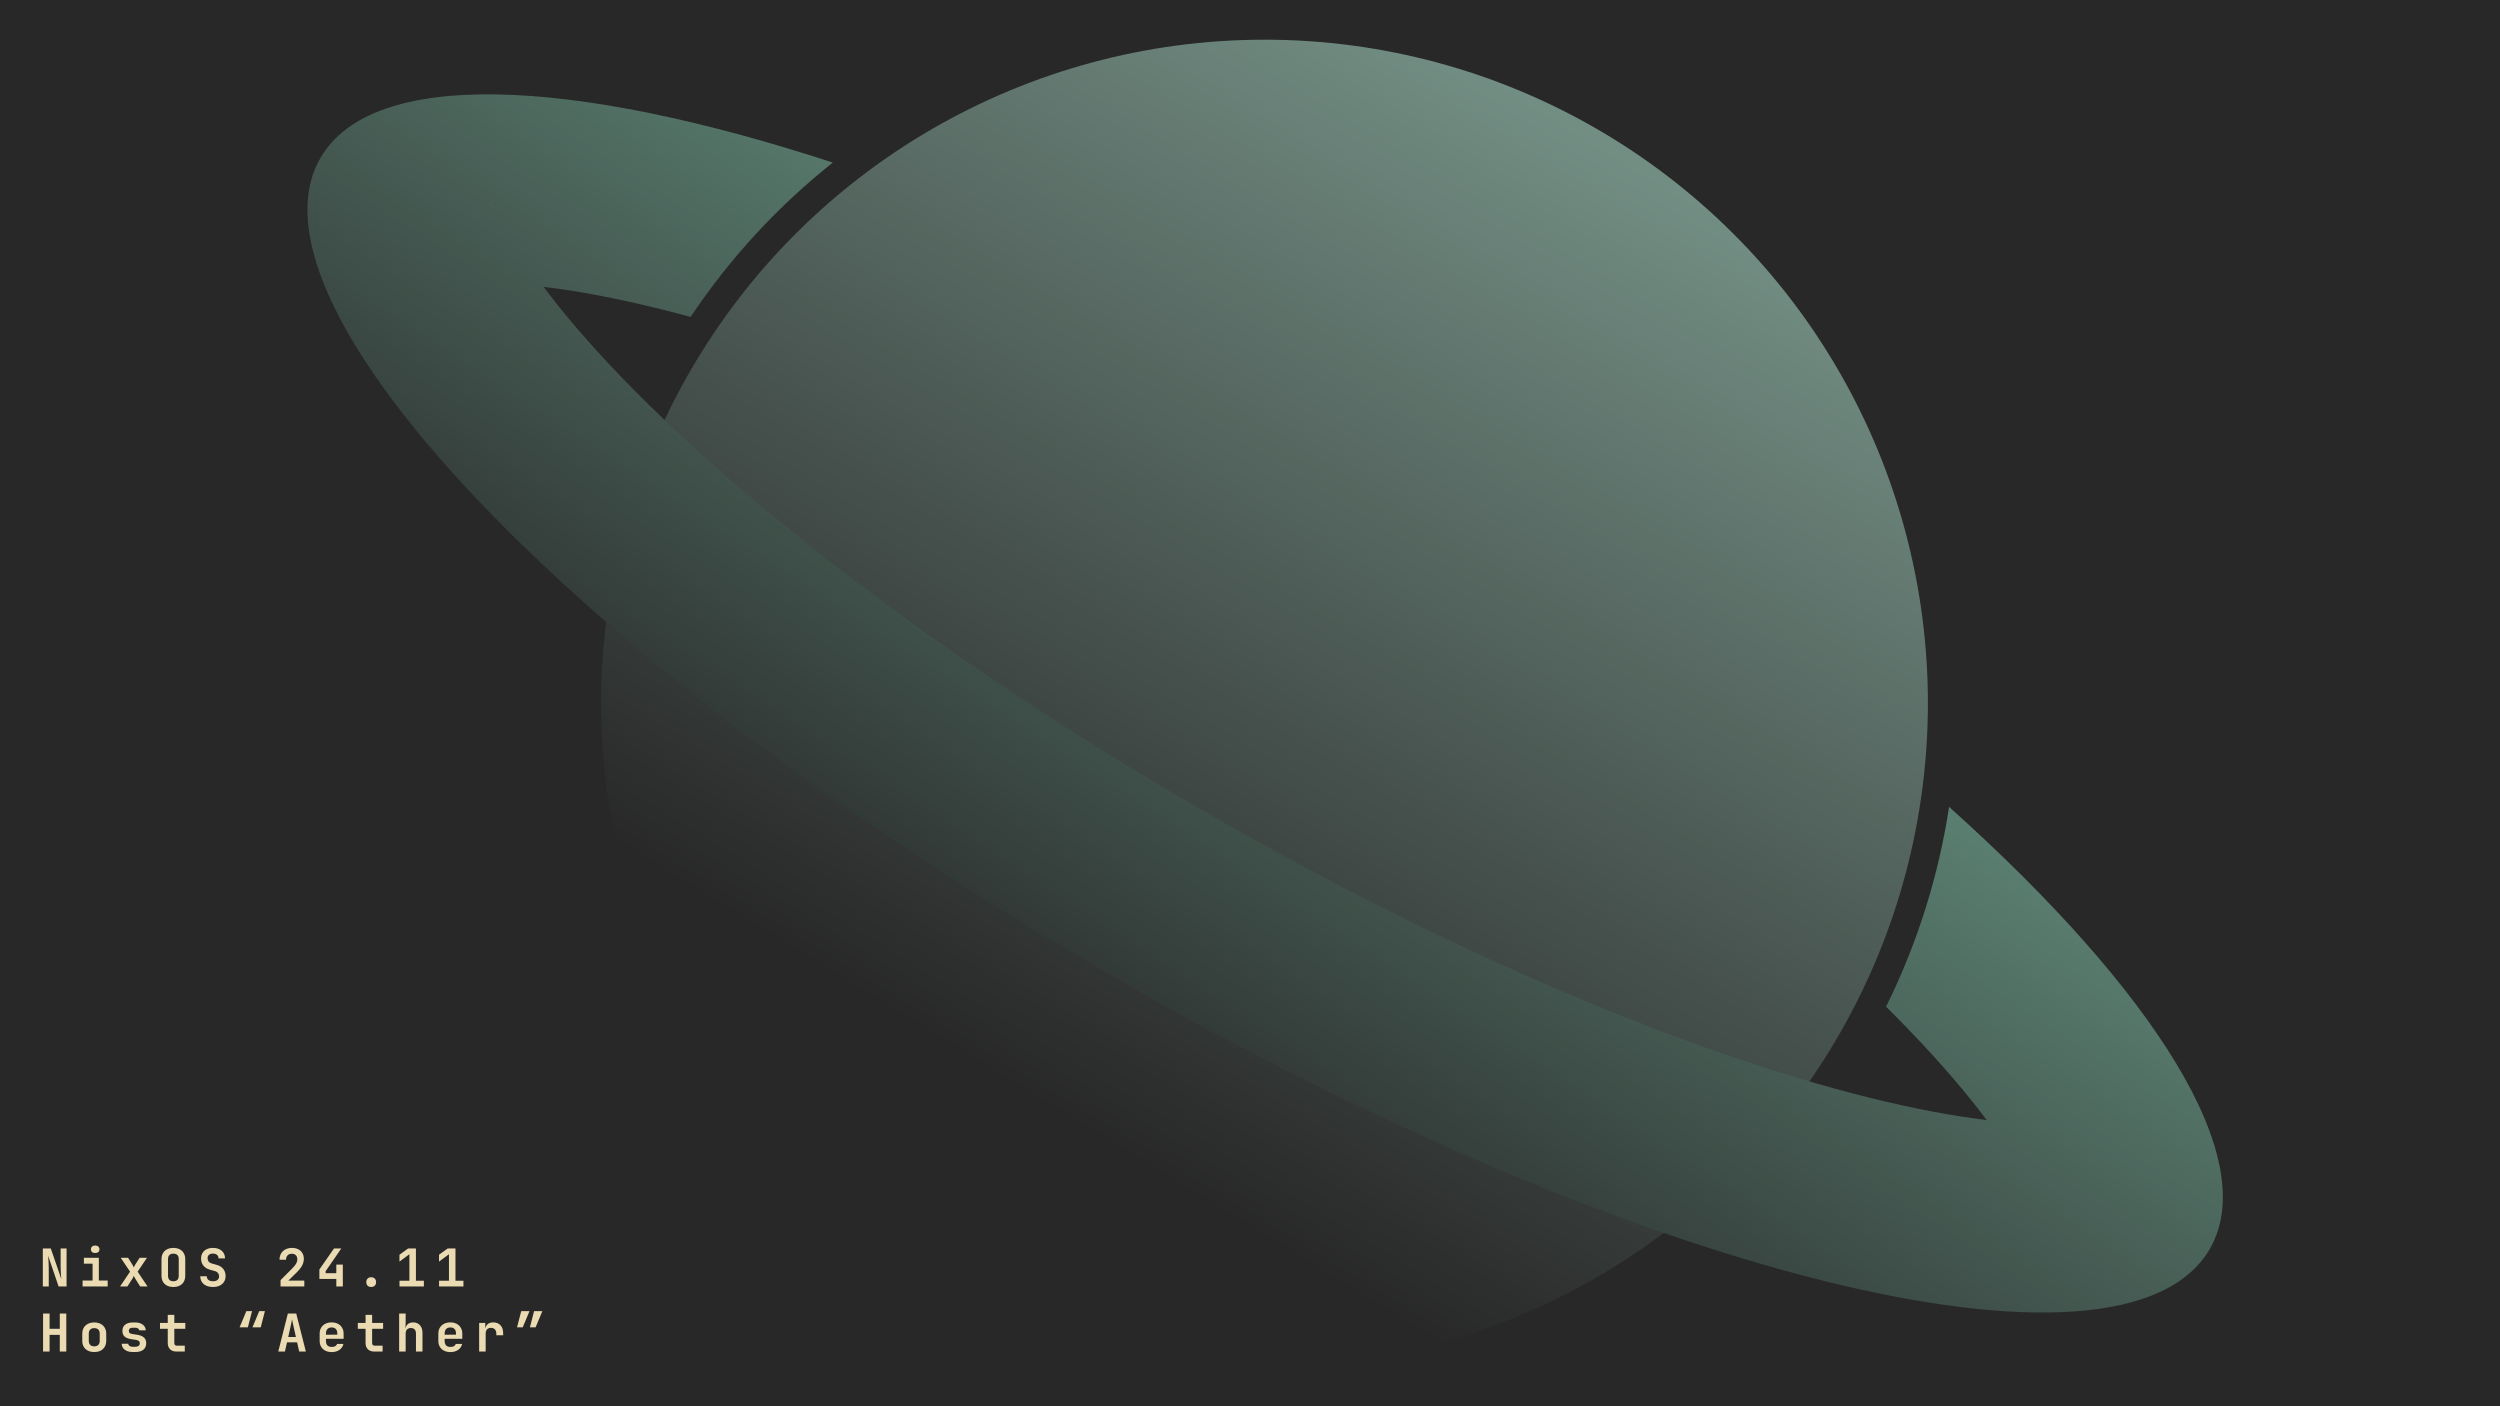 <svg width="1920" height="1080" viewBox="0 0 1920 1080" fill="none" xmlns="http://www.w3.org/2000/svg">
<rect x="0" y="0" width="1920" height="1080" fill="#808080" stroke="none"/>
<g clip-path="url(#clip0_249_557)">
<rect width="1920" height="1080" fill="white"/>
<rect width="1920" height="1080" fill="#282828"/>
<path d="M33.08 1038V1008.8H38.08V1020.52H45.92V1008.8H50.92V1038H45.92V1025.16H38.08V1038H33.08ZM72.384 1038.36C70.518 1038.36 68.891 1038.01 67.504 1037.32C66.144 1036.6 65.078 1035.6 64.304 1034.32C63.558 1033.01 63.184 1031.48 63.184 1029.72V1024.28C63.184 1022.52 63.558 1021 64.304 1019.72C65.078 1018.41 66.144 1017.41 67.504 1016.72C68.891 1016 70.518 1015.64 72.384 1015.64C74.278 1015.64 75.904 1016 77.264 1016.72C78.624 1017.41 79.678 1018.41 80.424 1019.72C81.198 1021 81.584 1022.51 81.584 1024.24V1029.72C81.584 1031.48 81.198 1033.01 80.424 1034.32C79.678 1035.6 78.624 1036.6 77.264 1037.32C75.904 1038.01 74.278 1038.36 72.384 1038.36ZM72.384 1034C73.718 1034 74.744 1033.64 75.464 1032.92C76.211 1032.17 76.584 1031.11 76.584 1029.72V1024.28C76.584 1022.87 76.211 1021.8 75.464 1021.08C74.744 1020.36 73.718 1020 72.384 1020C71.078 1020 70.051 1020.36 69.304 1021.08C68.558 1021.8 68.184 1022.87 68.184 1024.28V1029.72C68.184 1031.11 68.558 1032.17 69.304 1032.92C70.051 1033.64 71.078 1034 72.384 1034ZM101.929 1038.36C100.249 1038.36 98.782 1038.09 97.529 1037.56C96.275 1037.03 95.289 1036.29 94.569 1035.36C93.875 1034.4 93.502 1033.28 93.449 1032H98.449C98.502 1032.69 98.835 1033.25 99.449 1033.68C100.089 1034.11 100.915 1034.32 101.929 1034.32H103.689C104.915 1034.32 105.835 1034.08 106.449 1033.6C107.062 1033.12 107.369 1032.47 107.369 1031.64C107.369 1030.87 107.089 1030.27 106.529 1029.84C105.995 1029.39 105.155 1029.09 104.009 1028.96L101.289 1028.56C98.782 1028.21 96.942 1027.55 95.769 1026.56C94.595 1025.57 94.009 1024.09 94.009 1022.12C94.009 1020.07 94.702 1018.48 96.089 1017.36C97.475 1016.21 99.515 1015.64 102.209 1015.64H103.729C106.182 1015.64 108.142 1016.19 109.609 1017.28C111.075 1018.37 111.862 1019.84 111.969 1021.68H106.969C106.889 1021.09 106.555 1020.61 105.969 1020.24C105.409 1019.87 104.662 1019.68 103.729 1019.68H102.209C101.062 1019.68 100.222 1019.89 99.689 1020.32C99.182 1020.72 98.929 1021.32 98.929 1022.12C98.929 1022.87 99.155 1023.43 99.609 1023.8C100.062 1024.15 100.795 1024.4 101.809 1024.56L104.649 1024.96C107.262 1025.33 109.182 1026.04 110.409 1027.08C111.662 1028.09 112.289 1029.6 112.289 1031.6C112.289 1033.73 111.555 1035.4 110.089 1036.6C108.649 1037.77 106.515 1038.36 103.689 1038.36H101.929ZM135.553 1038C133.446 1038 131.793 1037.41 130.593 1036.24C129.42 1035.07 128.833 1033.45 128.833 1031.4V1020.52H122.873V1016H128.833V1009.8H133.873V1016H142.313V1020.52H133.873V1031.4C133.873 1032.79 134.553 1033.48 135.913 1033.48H141.913V1038H135.553ZM193.882 1019.4L199.082 1006.96H203.442L200.242 1019.4H193.882ZM184.002 1019.4L189.202 1006.96H193.562L190.362 1019.4H184.002ZM213.706 1038L221.066 1008.8H227.506L234.906 1038H229.786L228.186 1030.92H220.426L218.826 1038H213.706ZM221.346 1026.84H227.266L225.506 1019C225.213 1017.69 224.96 1016.52 224.746 1015.48C224.533 1014.41 224.386 1013.64 224.306 1013.16C224.226 1013.64 224.08 1014.41 223.866 1015.48C223.68 1016.52 223.426 1017.68 223.106 1018.96L221.346 1026.84ZM254.731 1038.4C252.864 1038.4 251.237 1038.04 249.851 1037.32C248.464 1036.6 247.384 1035.6 246.611 1034.32C245.864 1033.01 245.491 1031.49 245.491 1029.76V1024.24C245.491 1022.51 245.864 1021 246.611 1019.72C247.384 1018.41 248.464 1017.4 249.851 1016.68C251.237 1015.96 252.864 1015.6 254.731 1015.6C256.571 1015.6 258.171 1015.96 259.531 1016.68C260.917 1017.4 261.984 1018.41 262.731 1019.72C263.504 1021 263.891 1022.51 263.891 1024.24V1028.2H250.331V1029.76C250.331 1031.31 250.704 1032.48 251.451 1033.28C252.197 1034.05 253.304 1034.44 254.771 1034.44C255.891 1034.44 256.797 1034.25 257.491 1033.88C258.184 1033.48 258.624 1032.91 258.811 1032.16H263.731C263.357 1034.05 262.344 1035.57 260.691 1036.72C259.064 1037.84 257.077 1038.4 254.731 1038.4ZM259.051 1025.4V1024.2C259.051 1022.68 258.691 1021.52 257.971 1020.72C257.251 1019.89 256.171 1019.48 254.731 1019.48C253.291 1019.48 252.197 1019.89 251.451 1020.72C250.704 1021.55 250.331 1022.72 250.331 1024.24V1025.08L259.411 1025L259.051 1025.4ZM287.475 1038C285.368 1038 283.715 1037.41 282.515 1036.24C281.342 1035.07 280.755 1033.45 280.755 1031.4V1020.52H274.795V1016H280.755V1009.8H285.795V1016H294.235V1020.52H285.795V1031.4C285.795 1032.79 286.475 1033.48 287.835 1033.48H293.835V1038H287.475ZM306.539 1038V1008.8H311.539V1016L311.419 1020.2H312.779L311.419 1021.36C311.419 1019.55 311.939 1018.13 312.979 1017.12C314.046 1016.11 315.499 1015.6 317.339 1015.6C319.499 1015.6 321.219 1016.32 322.499 1017.76C323.806 1019.2 324.459 1021.13 324.459 1023.56V1038H319.459V1024.08C319.459 1022.75 319.113 1021.72 318.419 1021C317.726 1020.28 316.753 1019.92 315.499 1019.92C314.273 1019.92 313.299 1020.29 312.579 1021.04C311.886 1021.79 311.539 1022.85 311.539 1024.24V1038H306.539ZM345.884 1038.4C344.017 1038.4 342.39 1038.04 341.004 1037.32C339.617 1036.6 338.537 1035.6 337.764 1034.32C337.017 1033.01 336.644 1031.49 336.644 1029.76V1024.24C336.644 1022.51 337.017 1021 337.764 1019.72C338.537 1018.41 339.617 1017.4 341.004 1016.68C342.39 1015.96 344.017 1015.6 345.884 1015.6C347.724 1015.6 349.324 1015.96 350.684 1016.68C352.07 1017.4 353.137 1018.41 353.884 1019.72C354.657 1021 355.044 1022.51 355.044 1024.24V1028.2H341.484V1029.76C341.484 1031.31 341.857 1032.48 342.604 1033.28C343.35 1034.05 344.457 1034.44 345.924 1034.44C347.044 1034.44 347.95 1034.25 348.644 1033.88C349.337 1033.48 349.777 1032.91 349.964 1032.16H354.884C354.51 1034.05 353.497 1035.57 351.844 1036.72C350.217 1037.84 348.23 1038.4 345.884 1038.4ZM350.204 1025.4V1024.2C350.204 1022.68 349.844 1021.52 349.124 1020.72C348.404 1019.89 347.324 1019.48 345.884 1019.48C344.444 1019.48 343.35 1019.89 342.604 1020.72C341.857 1021.55 341.484 1022.72 341.484 1024.24V1025.08L350.564 1025L350.204 1025.4ZM367.988 1038V1016H372.708V1020.2H373.948L372.468 1022.76C372.468 1020.39 373.001 1018.6 374.068 1017.4C375.135 1016.2 376.708 1015.6 378.788 1015.6C381.161 1015.6 383.028 1016.33 384.388 1017.8C385.748 1019.27 386.428 1021.29 386.428 1023.88V1025.48H381.188V1024.24C381.188 1022.83 380.815 1021.73 380.068 1020.96C379.348 1020.19 378.348 1019.8 377.068 1019.8C375.761 1019.8 374.748 1020.19 374.028 1020.96C373.335 1021.73 372.988 1022.83 372.988 1024.24V1038H367.988ZM406.972 1019.4L410.172 1006.96H416.532L411.332 1019.4H406.972ZM397.092 1019.4L400.292 1006.96H406.652L401.452 1019.4H397.092Z" fill="#EBDBB2"/>
<path d="M32.88 988V958.8H39L47.12 982.4C47.04 981.547 46.947 980.547 46.84 979.4C46.76 978.227 46.693 977.04 46.64 975.84C46.587 974.613 46.56 973.547 46.56 972.64V958.8H51.12V988H45L36.96 964.4C37.013 965.173 37.08 966.107 37.16 967.2C37.24 968.293 37.307 969.413 37.36 970.56C37.413 971.707 37.44 972.76 37.44 973.72V988H32.88ZM63.424 988V983.44H71.104V970.52H64.424V966H75.904V983.44H82.704V988H63.424ZM73.104 962.32C72.091 962.32 71.291 962.067 70.704 961.56C70.118 961.027 69.824 960.32 69.824 959.44C69.824 958.56 70.118 957.867 70.704 957.36C71.291 956.827 72.091 956.56 73.104 956.56C74.118 956.56 74.918 956.827 75.504 957.36C76.091 957.867 76.384 958.56 76.384 959.44C76.384 960.32 76.091 961.027 75.504 961.56C74.918 962.067 74.118 962.32 73.104 962.32ZM92.209 988L99.889 976.64L92.729 966H98.369L101.769 971.4C101.982 971.72 102.169 972.08 102.329 972.48C102.515 972.88 102.662 973.2 102.769 973.44C102.875 973.2 103.022 972.88 103.209 972.48C103.395 972.08 103.582 971.72 103.769 971.4L107.209 966H112.849L105.689 976.64L113.329 988H107.649L103.849 981.96C103.635 981.613 103.435 981.24 103.249 980.84C103.062 980.44 102.902 980.12 102.769 979.88C102.662 980.12 102.515 980.44 102.329 980.84C102.142 981.24 101.942 981.613 101.729 981.96L97.849 988H92.209ZM133.153 988.4C131.286 988.4 129.66 988.053 128.273 987.36C126.913 986.64 125.86 985.64 125.113 984.36C124.393 983.053 124.033 981.52 124.033 979.76V967.04C124.033 965.28 124.393 963.76 125.113 962.48C125.86 961.173 126.913 960.173 128.273 959.48C129.66 958.76 131.286 958.4 133.153 958.4C135.046 958.4 136.673 958.76 138.033 959.48C139.393 960.173 140.433 961.173 141.153 962.48C141.9 963.76 142.273 965.267 142.273 967V979.76C142.273 981.52 141.9 983.053 141.153 984.36C140.433 985.64 139.393 986.64 138.033 987.36C136.673 988.053 135.046 988.4 133.153 988.4ZM133.153 984C134.513 984 135.54 983.64 136.233 982.92C136.926 982.173 137.273 981.12 137.273 979.76V967.04C137.273 965.653 136.926 964.6 136.233 963.88C135.54 963.16 134.513 962.8 133.153 962.8C131.793 962.8 130.766 963.16 130.073 963.88C129.38 964.6 129.033 965.653 129.033 967.04V979.76C129.033 981.12 129.38 982.173 130.073 982.92C130.793 983.64 131.82 984 133.153 984ZM163.617 988.4C161.617 988.4 159.884 988.067 158.417 987.4C156.951 986.733 155.817 985.787 155.017 984.56C154.244 983.307 153.844 981.84 153.817 980.16H158.817C158.817 981.36 159.244 982.307 160.097 983C160.977 983.667 162.164 984 163.657 984C165.097 984 166.217 983.667 167.017 983C167.844 982.333 168.257 981.413 168.257 980.24C168.257 979.253 167.964 978.4 167.377 977.68C166.817 976.933 166.004 976.427 164.937 976.16L161.577 975.24C159.284 974.653 157.511 973.6 156.257 972.08C155.031 970.56 154.417 968.72 154.417 966.56C154.417 964.907 154.791 963.467 155.537 962.24C156.284 961.013 157.337 960.067 158.697 959.4C160.084 958.733 161.711 958.4 163.577 958.4C166.404 958.4 168.644 959.133 170.297 960.6C171.951 962.04 172.791 963.987 172.817 966.44H167.817C167.817 965.293 167.444 964.4 166.697 963.76C165.951 963.093 164.897 962.76 163.537 962.76C162.231 962.76 161.217 963.067 160.497 963.68C159.777 964.293 159.417 965.16 159.417 966.28C159.417 967.293 159.684 968.16 160.217 968.88C160.777 969.573 161.577 970.067 162.617 970.36L166.097 971.32C168.417 971.907 170.191 972.96 171.417 974.48C172.644 975.973 173.258 977.827 173.258 980.04C173.258 981.693 172.857 983.16 172.057 984.44C171.257 985.693 170.137 986.667 168.697 987.36C167.257 988.053 165.564 988.4 163.617 988.4ZM215.466 988V983.16L224.586 974C225.866 972.693 226.813 971.52 227.426 970.48C228.04 969.413 228.346 968.32 228.346 967.2C228.346 965.84 227.973 964.787 227.226 964.04C226.48 963.267 225.466 962.88 224.186 962.88C222.773 962.88 221.666 963.293 220.866 964.12C220.066 964.92 219.666 966.04 219.666 967.48H214.666C214.693 965.613 215.093 964.013 215.866 962.68C216.666 961.32 217.786 960.267 219.226 959.52C220.666 958.773 222.346 958.4 224.266 958.4C226.106 958.4 227.706 958.747 229.066 959.44C230.426 960.133 231.48 961.107 232.226 962.36C232.973 963.613 233.346 965.107 233.346 966.84C233.346 968.627 232.88 970.373 231.946 972.08C231.04 973.76 229.573 975.573 227.546 977.52L221.466 983.48H233.706V988H215.466ZM258.291 988V982.2H245.291V974.96L256.531 958.8H262.131L250.091 976.28V977.8H258.291V971.2H263.291V988H258.291ZM285.075 988.4C283.928 988.4 283.008 988.067 282.315 987.4C281.648 986.733 281.315 985.827 281.315 984.68C281.315 983.533 281.648 982.627 282.315 981.96C283.008 981.267 283.928 980.92 285.075 980.92C286.222 980.92 287.128 981.267 287.795 981.96C288.488 982.627 288.835 983.533 288.835 984.68C288.835 985.827 288.488 986.733 287.795 987.4C287.128 988.067 286.222 988.4 285.075 988.4ZM306.819 988V983.6H314.419V963.24L306.779 968.92V963.64L313.499 958.8H319.419V983.6H325.539V988H306.819ZM337.204 988V983.6H344.804V963.24L337.164 968.92V963.64L343.884 958.8H349.804V983.6H355.924V988H337.204Z" fill="#EBDBB2"/>
<circle cx="971.142" cy="539.969" r="509.485" transform="rotate(30 971.142 539.969)" fill="url(#paint0_linear_249_557)"/>
<path fill-rule="evenodd" clip-rule="evenodd" d="M530.375 243.407C560.99 197.593 598.003 157.899 639.588 124.865C437.849 58.855 285.829 52.482 246.07 121.347C179.757 236.204 450.836 516.858 851.541 748.206C1252.25 979.553 1630.84 1073.99 1697.15 959.131C1736.95 890.2 1655.23 761.552 1496.89 619.686C1488.93 671.924 1472.96 723.665 1448.5 773.161C1454.26 778.869 1459.85 784.524 1465.25 790.121C1490.72 816.489 1510.66 839.973 1525.78 860.19C1500.71 857.202 1470.41 851.677 1434.84 842.805C1298.27 808.74 1116.11 733.521 924.041 622.632C731.977 511.743 575.754 391.597 477.968 290.357C452.5 263.989 432.562 240.505 417.44 220.288C442.51 223.276 472.816 228.801 508.385 237.673C515.59 239.47 522.922 241.382 530.375 243.407ZM1600.32 859.858C1600.38 859.898 1599.75 860.156 1598.26 860.511C1599.52 859.995 1600.27 859.818 1600.32 859.858ZM380.457 155.568C380.521 155.598 380.738 156.33 380.92 157.677C380.485 156.213 380.394 155.539 380.457 155.568ZM342.9 220.62C342.843 220.58 343.472 220.322 344.958 219.967C343.7 220.483 342.957 220.66 342.9 220.62ZM1562.3 922.801C1562.74 924.265 1562.83 924.939 1562.76 924.91C1562.7 924.88 1562.48 924.148 1562.3 922.801Z" fill="url(#paint1_linear_249_557)"/>
</g>
<defs>
<linearGradient id="paint0_linear_249_557" x1="988.527" y1="-159.416" x2="963.422" y2="891.789" gradientUnits="userSpaceOnUse">
<stop stop-color="#83A598"/>
<stop offset="1" stop-color="#282828"/>
</linearGradient>
<linearGradient id="paint1_linear_249_557" x1="1244.49" y1="108.478" x2="767.994" y2="838.631" gradientUnits="userSpaceOnUse">
<stop stop-color="#73AA95"/>
<stop offset="1" stop-color="#282828"/>
</linearGradient>
<clipPath id="clip0_249_557">
<rect width="1920" height="1080" fill="white"/>
</clipPath>
</defs>
</svg>
